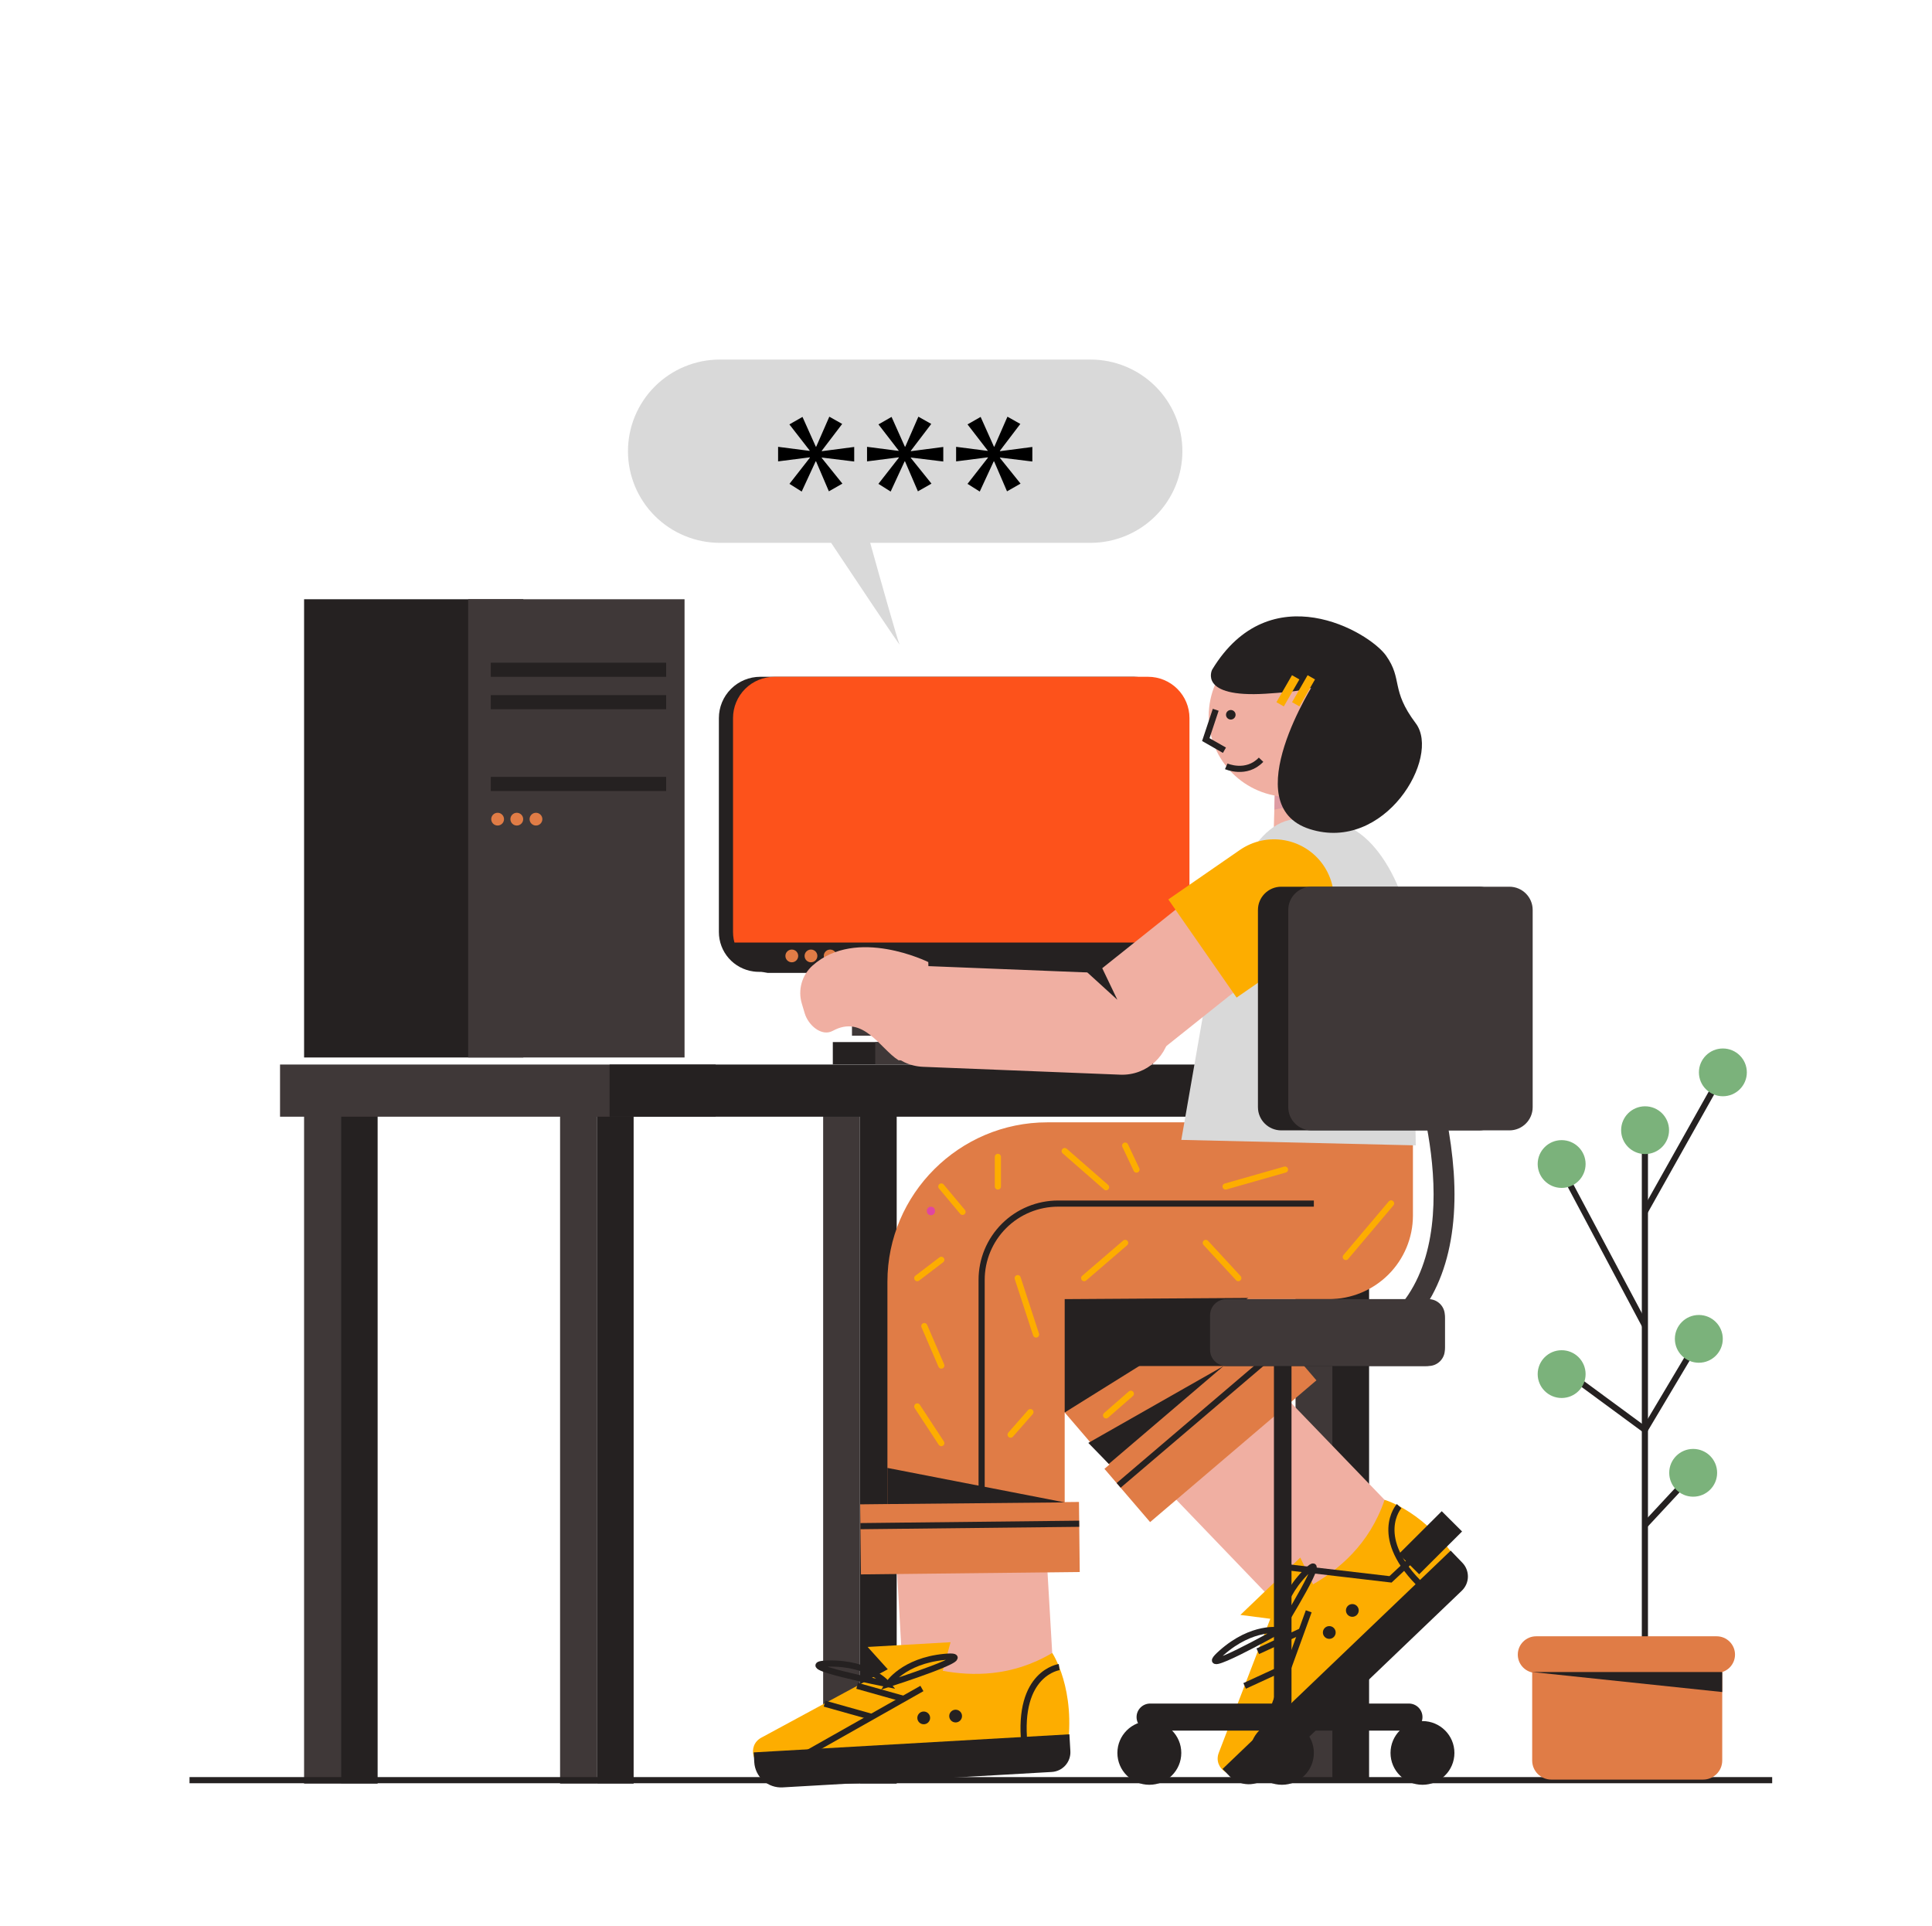 <svg width="314" height="313" viewBox="0 0 314 313" fill="none" xmlns="http://www.w3.org/2000/svg">
<path d="M123.568 109.985C121.783 109.985 120.071 110.692 118.809 111.95C117.547 113.209 116.837 114.915 116.837 116.694V151.459C116.835 153.026 117.404 154.541 118.438 155.721C119.473 156.901 120.902 157.666 122.46 157.875C122.745 157.915 123.034 157.935 123.322 157.934H184.534C184.822 157.935 185.11 157.915 185.396 157.875C186.954 157.667 188.384 156.902 189.419 155.722C190.453 154.541 191.023 153.026 191.02 151.459V116.685C191.018 114.908 190.308 113.203 189.046 111.947C187.784 110.691 186.073 109.985 184.29 109.985H123.568Z" fill="#252121"/>
<path d="M55.398 176.435H49.422V289.857H55.398V176.435Z" fill="#3F3838"/>
<path d="M61.375 176.435H55.398V289.857H61.375V176.435Z" fill="#252121"/>
<path d="M139.76 176.435H133.783V289.857H139.76V176.435Z" fill="#3F3838"/>
<path d="M145.736 176.435H139.76V289.857H145.736V176.435Z" fill="#252121"/>
<path d="M97.004 176.435H91.028V289.857H97.004V176.435Z" fill="#3F3838"/>
<path d="M102.981 176.435H97.004V289.857H102.981V176.435Z" fill="#252121"/>
<path d="M216.536 175.747H210.559V289.17H216.536V175.747Z" fill="#3F3838"/>
<path d="M222.512 175.747H216.536V289.17H222.512V175.747Z" fill="#252121"/>
<path d="M116.313 172.998H45.514V181.476H116.313V172.998Z" fill="#3F3838"/>
<path d="M30.802 289.296H288.025" stroke="#252121" stroke-miterlimit="10"/>
<path d="M227.11 172.998H99.073V181.476H227.11V172.998Z" fill="#252121"/>
<path d="M141.842 148.132H138.468V168.314H141.842V148.132Z" fill="#3F3838"/>
<path d="M141.842 168.314H175.589V148.132H141.842V168.314Z" fill="#252121"/>
<path d="M125.867 109.985C124.082 109.985 122.37 110.692 121.108 111.95C119.845 113.209 119.136 114.915 119.136 116.694V151.459C119.134 153.026 119.703 154.541 120.737 155.721C121.771 156.901 123.201 157.666 124.759 157.875C125.044 157.915 125.332 157.935 125.621 157.934H186.832C187.121 157.935 187.409 157.915 187.694 157.875C189.253 157.667 190.683 156.902 191.717 155.722C192.752 154.541 193.321 153.026 193.319 151.459V116.685C193.317 114.908 192.607 113.203 191.345 111.947C190.083 110.691 188.372 109.985 186.589 109.985H125.867Z" fill="#FD521B"/>
<path d="M135.353 172.97H171.955V169.348H135.353V172.97Z" fill="#252121"/>
<path d="M119.302 153.177C119.602 154.454 120.285 155.608 121.26 156.488C122.235 157.368 123.455 157.932 124.759 158.104H187.694C188.997 157.931 190.216 157.367 191.19 156.487C192.163 155.607 192.846 154.453 193.147 153.177H119.302Z" fill="#252121"/>
<path d="M134.921 156.383C135.495 156.383 135.96 155.919 135.96 155.347C135.96 154.775 135.495 154.312 134.921 154.312C134.347 154.312 133.882 154.775 133.882 155.347C133.882 155.919 134.347 156.383 134.921 156.383Z" fill="#E07C46"/>
<path d="M131.804 156.383C132.378 156.383 132.843 155.919 132.843 155.347C132.843 154.775 132.378 154.312 131.804 154.312C131.23 154.312 130.765 154.775 130.765 155.347C130.765 155.919 131.23 156.383 131.804 156.383Z" fill="#E07C46"/>
<path d="M128.689 156.383C129.263 156.383 129.728 155.919 129.728 155.347C129.728 154.775 129.263 154.312 128.689 154.312C128.116 154.312 127.65 154.775 127.65 155.347C127.65 155.919 128.116 156.383 128.689 156.383Z" fill="#E07C46"/>
<path d="M142.249 172.97H187.407V169.348H142.249V172.97Z" fill="#3F3838"/>
<path d="M183.499 241.732L208.174 220.702L181.015 189.038L156.34 210.068L183.499 241.732Z" fill="#E07C46"/>
<path d="M227.478 246.282L209.844 263.156L187.469 239.864L205.238 223.215L227.478 246.282Z" fill="#F0AFA2"/>
<path d="M237.199 254.197L202.284 287.616C200.296 289.52 197.096 287.405 198.087 284.837L206.456 263.069L201.594 262.441L211.332 253.122L213.401 257.476C217.478 255.111 222.554 251.044 225.032 243.741C225.041 243.739 231.866 245.668 237.199 254.197Z" fill="#FDAD00"/>
<path d="M198.696 287.475L235.775 251.994L237.677 253.969C238.268 254.583 238.59 255.405 238.573 256.256C238.555 257.107 238.2 257.916 237.584 258.505L205.981 288.746C205.145 289.546 204.025 289.982 202.867 289.958C201.709 289.935 200.608 289.453 199.805 288.621L198.699 287.472L198.696 287.475Z" fill="#252121"/>
<path d="M204.422 268.348L211.642 265.023" stroke="#252121" stroke-miterlimit="10"/>
<path d="M202.286 273.978L209.507 270.653" stroke="#252121" stroke-miterlimit="10"/>
<path d="M205.116 282.747L212.702 261.854" stroke="#252121" stroke-miterlimit="10"/>
<path d="M227.39 244.756C227.39 244.756 222.793 249.878 231.248 257.918" stroke="#252121" stroke-miterlimit="10"/>
<path d="M216.042 266.332C216.616 266.332 217.081 265.868 217.081 265.296C217.081 264.724 216.616 264.26 216.042 264.26C215.468 264.26 215.003 264.724 215.003 265.296C215.003 265.868 215.468 266.332 216.042 266.332Z" fill="#252121"/>
<path d="M219.789 262.748C220.362 262.748 220.828 262.284 220.828 261.712C220.828 261.14 220.362 260.677 219.789 260.677C219.215 260.677 218.75 261.14 218.75 261.712C218.75 262.284 219.215 262.748 219.789 262.748Z" fill="#252121"/>
<path d="M207.971 264.95C207.971 264.95 193.489 273.073 198.533 268.6C203.576 264.127 207.971 264.95 207.971 264.95Z" stroke="#252121" stroke-miterlimit="10"/>
<path d="M208.09 264.836C208.09 264.836 216.825 250.739 212.134 255.585C207.442 260.432 208.09 264.836 208.09 264.836Z" stroke="#252121" stroke-miterlimit="10"/>
<path d="M206.53 215.666L179.5 238.702L186.923 247.356L213.953 224.319L206.53 215.666Z" fill="#E07C46"/>
<path d="M181.81 241.388L208.84 218.351" stroke="#252121" stroke-miterlimit="10"/>
<path d="M171.217 272.136L146.812 273.534L144.999 241.335L169.358 240.197L171.217 272.136Z" fill="#F0AFA2"/>
<path d="M173.445 284.447L125.115 287.22C122.357 287.378 121.311 283.698 123.736 282.388L144.286 271.274L141.013 267.647L154.49 266.875L153.221 271.526C157.862 272.372 164.37 272.569 171.015 268.623C171.022 268.616 174.95 274.505 173.445 284.447Z" fill="#FDAD00"/>
<path d="M122.491 284.783L173.805 281.843L173.963 284.576C174.012 285.426 173.72 286.26 173.153 286.895C172.585 287.53 171.787 287.914 170.935 287.963L127.199 290.469C126.042 290.536 124.907 290.141 124.042 289.373C123.177 288.605 122.654 287.526 122.588 286.373L122.496 284.783L122.491 284.783Z" fill="#252121"/>
<path d="M139.307 273.964L146.962 276.118" stroke="#252121" stroke-miterlimit="10"/>
<path d="M134.015 276.861L141.67 279.012" stroke="#252121" stroke-miterlimit="10"/>
<path d="M130.446 285.357L149.835 274.397" stroke="#252121" stroke-miterlimit="10"/>
<path d="M172.146 270.919C172.146 270.919 165.305 271.836 166.496 283.421" stroke="#252121" stroke-miterlimit="10"/>
<path d="M150.129 280.211C150.703 280.211 151.168 279.747 151.168 279.175C151.168 278.603 150.703 278.139 150.129 278.139C149.556 278.139 149.09 278.603 149.09 279.175C149.09 279.747 149.556 280.211 150.129 280.211Z" fill="#252121"/>
<path d="M155.313 279.915C155.887 279.915 156.352 279.451 156.352 278.879C156.352 278.307 155.887 277.844 155.313 277.844C154.739 277.844 154.274 278.307 154.274 278.879C154.274 279.451 154.739 279.915 155.313 279.915Z" fill="#252121"/>
<path d="M144.222 273.682C144.222 273.682 127.915 270.475 134.668 270.344C141.422 270.213 144.222 273.682 144.222 273.682Z" stroke="#252121" stroke-miterlimit="10"/>
<path d="M144.385 273.673C144.385 273.673 160.213 268.619 153.492 269.265C146.771 269.911 144.385 273.673 144.385 273.673Z" stroke="#252121" stroke-miterlimit="10"/>
<path d="M226.793 182.392H170.204C155.915 182.392 144.229 194.046 144.229 208.285V248.53C144.23 249.106 144.461 249.657 144.869 250.064C145.277 250.471 145.83 250.701 146.408 250.702H170.859C171.436 250.701 171.99 250.471 172.398 250.064C172.807 249.657 173.038 249.106 173.04 248.53V211.121H216.026C219.631 211.115 223.088 209.685 225.639 207.145C228.19 204.604 229.628 201.16 229.638 197.566V185.227C229.638 184.854 229.565 184.486 229.422 184.142C229.279 183.798 229.069 183.485 228.805 183.222C228.54 182.958 228.227 182.75 227.881 182.607C227.536 182.465 227.166 182.392 226.793 182.392Z" fill="#E07C46"/>
<path d="M175.361 244.081L139.8 244.471L139.926 255.856L175.486 255.467L175.361 244.081Z" fill="#E07C46"/>
<path d="M139.833 248.015L175.394 247.625" stroke="#252121" stroke-miterlimit="10"/>
<path d="M220.513 119.928L207.445 119.566L206.999 135.604L220.066 135.966L220.513 119.928Z" fill="#F0AFA2"/>
<path d="M209.631 129.515C216.911 129.515 222.814 123.631 222.814 116.374C222.814 109.116 216.911 103.233 209.631 103.233C202.35 103.233 196.448 109.116 196.448 116.374C196.448 123.631 202.35 129.515 209.631 129.515Z" fill="#F0AFA2"/>
<path d="M200.036 116.935C200.466 116.935 200.815 116.587 200.815 116.158C200.815 115.729 200.466 115.382 200.036 115.382C199.605 115.382 199.257 115.729 199.257 116.158C199.257 116.587 199.605 116.935 200.036 116.935Z" fill="#252121"/>
<path d="M197.585 115.347L195.974 120.191L199.004 121.923" stroke="#252121" stroke-miterlimit="10"/>
<path d="M230.098 186.134L191.993 185.245L197.445 153.936C199.123 145.527 203.882 132.338 211.578 133.153L216.729 133.696C224.947 134.565 230.505 148.987 229.634 157.178L230.098 186.134Z" fill="#D9D9D9"/>
<path d="M207.183 129.288C207.183 129.288 215.147 131.35 220.409 123.938L220.267 129.05L207.118 131.57L207.183 129.288Z" fill="#DD9BA3"/>
<path d="M199.296 124.535C199.296 124.535 202.548 125.984 204.955 123.463" stroke="#252121" stroke-miterlimit="10"/>
<path d="M201.344 110.666L201.607 110.675L201.623 110.829L201.344 110.666Z" fill="#F0AFA2"/>
<path d="M151.301 197.483C152.189 197.483 152.191 196.108 151.301 196.108C150.412 196.108 150.412 197.483 151.301 197.483Z" fill="#E046A2"/>
<path d="M186.929 281.244H228.981C230.2 281.244 231.188 280.259 231.188 279.044C231.188 277.83 230.2 276.845 228.981 276.845H186.929C185.71 276.845 184.722 277.83 184.722 279.044C184.722 280.259 185.71 281.244 186.929 281.244Z" fill="#252121"/>
<path d="M231.188 290.045C234.055 290.045 236.38 287.728 236.38 284.869C236.38 282.01 234.055 279.693 231.188 279.693C228.32 279.693 225.995 282.01 225.995 284.869C225.995 287.728 228.32 290.045 231.188 290.045Z" fill="#252121"/>
<path d="M208.343 290.045C211.211 290.045 213.536 287.728 213.536 284.869C213.536 282.01 211.211 279.693 208.343 279.693C205.475 279.693 203.151 282.01 203.151 284.869C203.151 287.728 205.475 290.045 208.343 290.045Z" fill="#252121"/>
<path d="M186.798 290.045C189.666 290.045 191.99 287.728 191.99 284.869C191.99 282.01 189.666 279.693 186.798 279.693C183.93 279.693 181.605 282.01 181.605 284.869C181.605 287.728 183.93 290.045 186.798 290.045Z" fill="#252121"/>
<path d="M208.343 254.593L225.995 256.662L230.149 252.781" stroke="#252121" stroke-miterlimit="10"/>
<path d="M230.649 255.834L237.624 248.881L234.32 245.587L227.345 252.54L230.649 255.834Z" fill="#252121"/>
<path d="M173.04 211.121V229.546L202.891 210.929L173.04 211.121Z" fill="#252121"/>
<path d="M185.242 221.99H231.707C233.427 221.99 234.822 220.599 234.822 218.885V214.226C234.822 212.512 233.427 211.122 231.707 211.122H185.242C183.521 211.122 182.127 212.512 182.127 214.226V218.885C182.127 220.599 183.521 221.99 185.242 221.99Z" fill="#252121"/>
<path d="M207.047 276.46C207.047 277.245 207.686 277.883 208.474 277.883C209.263 277.883 209.902 277.245 209.902 276.46V219.015C209.902 218.229 209.263 217.592 208.474 217.592C207.686 217.592 207.047 218.229 207.047 219.015V276.46Z" fill="#252121"/>
<path d="M213.534 195.595H171.971C168.674 195.595 165.512 196.901 163.181 199.225C160.85 201.549 159.54 204.7 159.54 207.987V243.984" stroke="#252121" stroke-miterlimit="10"/>
<path d="M173.04 244.154L144.222 244.426V238.551L173.04 244.154Z" fill="#252121"/>
<path d="M180.21 237.905L198.861 221.99L176.881 234.487L180.21 237.905Z" fill="#252121"/>
<path d="M212.642 141.782L211.983 140.961C209.332 137.657 204.496 137.122 201.182 139.765L177.08 158.986C173.765 161.628 173.228 166.449 175.879 169.752L176.539 170.574C179.19 173.877 184.026 174.413 187.34 171.77L211.442 152.549C214.756 149.906 215.294 145.086 212.642 141.782Z" fill="#F0AFA2"/>
<path d="M150.874 156.349C150.874 156.349 139.192 150.547 132.057 156.919C131.209 157.677 130.596 158.66 130.287 159.753C129.979 160.845 129.988 162.003 130.315 163.09L130.788 164.676C131.374 166.632 133.546 168.502 135.342 167.524C140.332 164.804 143.031 170.434 146.042 172.308C146.042 172.308 151.697 172.26 151.235 172.567C151.164 172.613 150.874 156.349 150.874 156.349Z" fill="#F0AFA2"/>
<path d="M190.194 167.181L190.227 166.363C190.399 162.068 187.046 158.447 182.737 158.275L150.677 156.997C146.369 156.825 142.736 160.167 142.564 164.462L142.531 165.28C142.358 169.575 145.712 173.197 150.02 173.368L182.08 174.647C186.389 174.818 190.022 171.476 190.194 167.181Z" fill="#F0AFA2"/>
<path d="M200.979 162.117L189.883 146.166L201.511 138.128C203.633 136.662 206.252 136.095 208.792 136.554C211.333 137.012 213.587 138.458 215.058 140.573V140.573C216.529 142.688 217.098 145.298 216.638 147.831C216.178 150.363 214.728 152.61 212.606 154.077L200.978 162.115L200.979 162.117Z" fill="#FDAD00"/>
<path d="M179.139 157.336L181.601 162.476L175.957 157.336H179.139Z" fill="#252121"/>
<path d="M208.235 183.698H240.387C242.478 183.698 244.173 182.009 244.173 179.925V147.875C244.173 145.791 242.478 144.101 240.387 144.101H208.235C206.144 144.101 204.449 145.791 204.449 147.875V179.925C204.449 182.009 206.144 183.698 208.235 183.698Z" fill="#252121"/>
<path d="M213.161 183.698H245.313C247.404 183.698 249.099 182.009 249.099 179.925V147.875C249.099 145.791 247.404 144.101 245.313 144.101H213.161C211.07 144.101 209.375 145.791 209.375 147.875V179.925C209.375 182.009 211.07 183.698 213.161 183.698Z" fill="#3F3838"/>
<path d="M225.926 218.19C233.546 212.863 237.125 203.296 236.27 190.536C235.842 184.579 234.666 178.699 232.769 173.034L229.593 174.18L231.181 173.614L229.59 174.18C229.698 174.478 240.111 204.169 223.981 215.45L225.926 218.19Z" fill="#3F3838"/>
<path d="M199.314 221.99H232.171C233.635 221.99 234.822 220.807 234.822 219.348V213.764C234.822 212.304 233.635 211.122 232.171 211.122H199.314C197.85 211.122 196.664 212.304 196.664 213.764V219.348C196.664 220.807 197.85 221.99 199.314 221.99Z" fill="#3F3838"/>
<path d="M173.04 187.058L179.766 192.933" stroke="#FDAD00" stroke-miterlimit="10" stroke-linecap="round"/>
<path d="M226.085 195.568L218.729 204.275" stroke="#FDAD00" stroke-miterlimit="10" stroke-linecap="round"/>
<path d="M195.972 201.984L201.259 207.712" stroke="#FDAD00" stroke-miterlimit="10" stroke-linecap="round"/>
<path d="M182.869 186.173L184.708 190.068" stroke="#FDAD00" stroke-miterlimit="10" stroke-linecap="round"/>
<path d="M208.844 190.068L199.19 192.818" stroke="#FDAD00" stroke-miterlimit="10" stroke-linecap="round"/>
<path d="M152.987 192.818L156.435 196.943" stroke="#FDAD00" stroke-miterlimit="10" stroke-linecap="round"/>
<path d="M182.869 201.984L176.203 207.712" stroke="#FDAD00" stroke-miterlimit="10" stroke-linecap="round"/>
<path d="M165.399 207.712L168.388 216.877" stroke="#FDAD00" stroke-miterlimit="10" stroke-linecap="round"/>
<path d="M150.228 215.503L152.986 221.918" stroke="#FDAD00" stroke-miterlimit="10" stroke-linecap="round"/>
<path d="M167.468 229.48L164.25 233.146" stroke="#FDAD00" stroke-miterlimit="10" stroke-linecap="round"/>
<path d="M149.079 228.563L152.986 234.521" stroke="#FDAD00" stroke-miterlimit="10" stroke-linecap="round"/>
<path d="M152.986 204.733L149.079 207.712" stroke="#FDAD00" stroke-miterlimit="10" stroke-linecap="round"/>
<path d="M162.181 188.006V192.818" stroke="#FDAD00" stroke-miterlimit="10" stroke-linecap="round"/>
<path d="M183.789 226.501L179.766 230.011" stroke="#FDAD00" stroke-miterlimit="10" stroke-linecap="round"/>
<path d="M85.051 97.383H49.422V171.852H85.051V97.383Z" fill="#252121"/>
<path d="M76.087 171.852H111.256L111.256 97.383H76.087V171.852Z" fill="#3F3838"/>
<path d="M108.268 107.694H79.764V109.985H108.268V107.694Z" fill="#252121"/>
<path d="M108.268 112.964H79.764V115.255H108.268V112.964Z" fill="#252121"/>
<path d="M108.268 126.254H79.764V128.546H108.268V126.254Z" fill="#252121"/>
<path d="M87.109 134.157C87.682 134.157 88.148 133.693 88.148 133.121C88.148 132.549 87.682 132.085 87.109 132.085C86.535 132.085 86.07 132.549 86.07 133.121C86.07 133.693 86.535 134.157 87.109 134.157Z" fill="#E07C46"/>
<path d="M83.992 134.157C84.566 134.157 85.031 133.693 85.031 133.121C85.031 132.549 84.566 132.085 83.992 132.085C83.418 132.085 82.953 132.549 82.953 133.121C82.953 133.693 83.418 134.157 83.992 134.157Z" fill="#E07C46"/>
<path d="M80.877 134.157C81.451 134.157 81.916 133.693 81.916 133.121C81.916 132.549 81.451 132.085 80.877 132.085C80.303 132.085 79.838 132.549 79.838 133.121C79.838 133.693 80.303 134.157 80.877 134.157Z" fill="#E07C46"/>
<path d="M196.997 108.84C196.997 108.84 194.698 113.423 205.732 112.735C216.766 112.048 213.777 110.673 213.777 110.673C213.777 110.673 200.675 130.837 212.858 134.732C225.041 138.627 234.236 123.046 230.098 117.547C225.96 112.048 228.029 110.444 225.271 106.548C222.512 102.653 206.422 93.258 196.997 108.84Z" fill="#252121"/>
<path d="M213.722 110.414L212.522 109.727L209.994 114.112L211.194 114.8L213.722 110.414Z" fill="#FDAD00"/>
<path d="M211.182 110.414L209.982 109.727L207.454 114.112L208.654 114.8L211.182 110.414Z" fill="#FDAD00"/>
<path d="M192.17 73.323C192.17 77.274 190.596 81.062 187.794 83.855C184.992 86.648 181.191 88.217 177.228 88.217H141.429C143.082 94.138 145.874 104.074 146.196 104.715C146.573 105.467 138.119 92.782 135.08 88.217H117.003C113.04 88.217 109.24 86.648 106.438 83.855C103.636 81.062 102.062 77.274 102.062 73.323C102.062 69.373 103.636 65.585 106.438 62.792C109.24 59.999 113.04 58.43 117.003 58.43H177.228C181.191 58.43 184.992 59.999 187.794 62.792C190.596 65.585 192.17 69.373 192.17 73.323Z" fill="#D9D9D9"/>
<path d="M136.877 68.894L133.563 73.248V73.323L138.831 72.636V75.001L133.553 74.355V74.423L136.912 78.594L134.714 79.845L132.634 74.98H132.563L130.296 79.884L128.308 78.63L131.623 74.389V74.32L126.46 74.98V72.615L131.588 73.275V73.207L128.296 68.97L130.425 67.753L132.588 72.586H132.657L134.786 67.717L136.877 68.894Z" fill="black"/>
<path d="M151.354 68.894L148.04 73.248V73.323L153.308 72.636V75.001L148.035 74.355V74.423L151.389 78.594L149.184 79.847L147.09 74.98H147.021L144.755 79.884L142.766 78.63L146.079 74.389V74.32L140.916 74.98V72.615L146.044 73.275V73.207L142.773 68.97L144.9 67.753L147.063 72.586H147.134L149.26 67.717L151.354 68.894Z" fill="black"/>
<path d="M165.829 68.894L162.517 73.248V73.323L167.783 72.636V75.001L162.517 74.355V74.423L165.866 78.594L163.666 79.847L161.572 74.98H161.503L159.234 79.884L157.246 78.63L160.561 74.389V74.32L155.391 74.98V72.615L160.519 73.275V73.207L157.248 68.97L159.377 67.753L161.54 72.586H161.609L163.737 67.717L165.829 68.894Z" fill="black"/>
<path d="M267.337 279.775V184.913" stroke="#252121" stroke-miterlimit="10"/>
<path d="M253.315 189.037L267.337 215.39" stroke="#252121" stroke-miterlimit="10"/>
<path d="M279.979 174.373L267.337 196.89" stroke="#252121" stroke-miterlimit="10"/>
<path d="M276.794 267.468H252.133C250.413 267.468 249.019 268.858 249.019 270.573V286.099C249.019 287.814 250.413 289.204 252.133 289.204H276.794C278.514 289.204 279.908 287.814 279.908 286.099V270.573C279.908 268.858 278.514 267.468 276.794 267.468Z" fill="#E07C46"/>
<path d="M278.998 265.915H249.667C248.018 265.915 246.681 267.247 246.681 268.89C246.681 270.533 248.018 271.865 249.667 271.865H278.998C280.647 271.865 281.984 270.533 281.984 268.89C281.984 267.247 280.647 265.915 278.998 265.915Z" fill="#E07C46"/>
<path d="M279.908 271.723H249.019L279.908 274.973V271.723Z" fill="#252121"/>
<path d="M280.012 178.153C282.162 178.153 283.906 176.415 283.906 174.272C283.906 172.128 282.162 170.39 280.012 170.39C277.861 170.39 276.118 172.128 276.118 174.272C276.118 176.415 277.861 178.153 280.012 178.153Z" fill="#7BB27B"/>
<path d="M267.369 187.548C269.52 187.548 271.263 185.81 271.263 183.666C271.263 181.523 269.52 179.785 267.369 179.785C265.219 179.785 263.475 181.523 263.475 183.666C263.475 185.81 265.219 187.548 267.369 187.548Z" fill="#7BB27B"/>
<path d="M253.807 193.047C255.957 193.047 257.701 191.309 257.701 189.166C257.701 187.022 255.957 185.284 253.807 185.284C251.656 185.284 249.913 187.022 249.913 189.166C249.913 191.309 251.656 193.047 253.807 193.047Z" fill="#7BB27B"/>
<path d="M276.072 217.679L267.337 232.344L253.315 222.033" stroke="#252121" stroke-miterlimit="10"/>
<path d="M275.152 239.447L267.369 247.82" stroke="#252121" stroke-miterlimit="10"/>
<path d="M276.104 221.46C278.255 221.46 279.998 219.722 279.998 217.579C279.998 215.435 278.255 213.697 276.104 213.697C273.953 213.697 272.21 215.435 272.21 217.579C272.21 219.722 273.953 221.46 276.104 221.46Z" fill="#7BB27B"/>
<path d="M275.185 243.228C277.335 243.228 279.078 241.49 279.078 239.346C279.078 237.203 277.335 235.465 275.185 235.465C273.034 235.465 271.291 237.203 271.291 239.346C271.291 241.49 273.034 243.228 275.185 243.228Z" fill="#7BB27B"/>
<path d="M253.807 227.188C255.957 227.188 257.701 225.451 257.701 223.307C257.701 221.163 255.957 219.425 253.807 219.425C251.656 219.425 249.913 221.163 249.913 223.307C249.913 225.451 251.656 227.188 253.807 227.188Z" fill="#7BB27B"/>
</svg>
